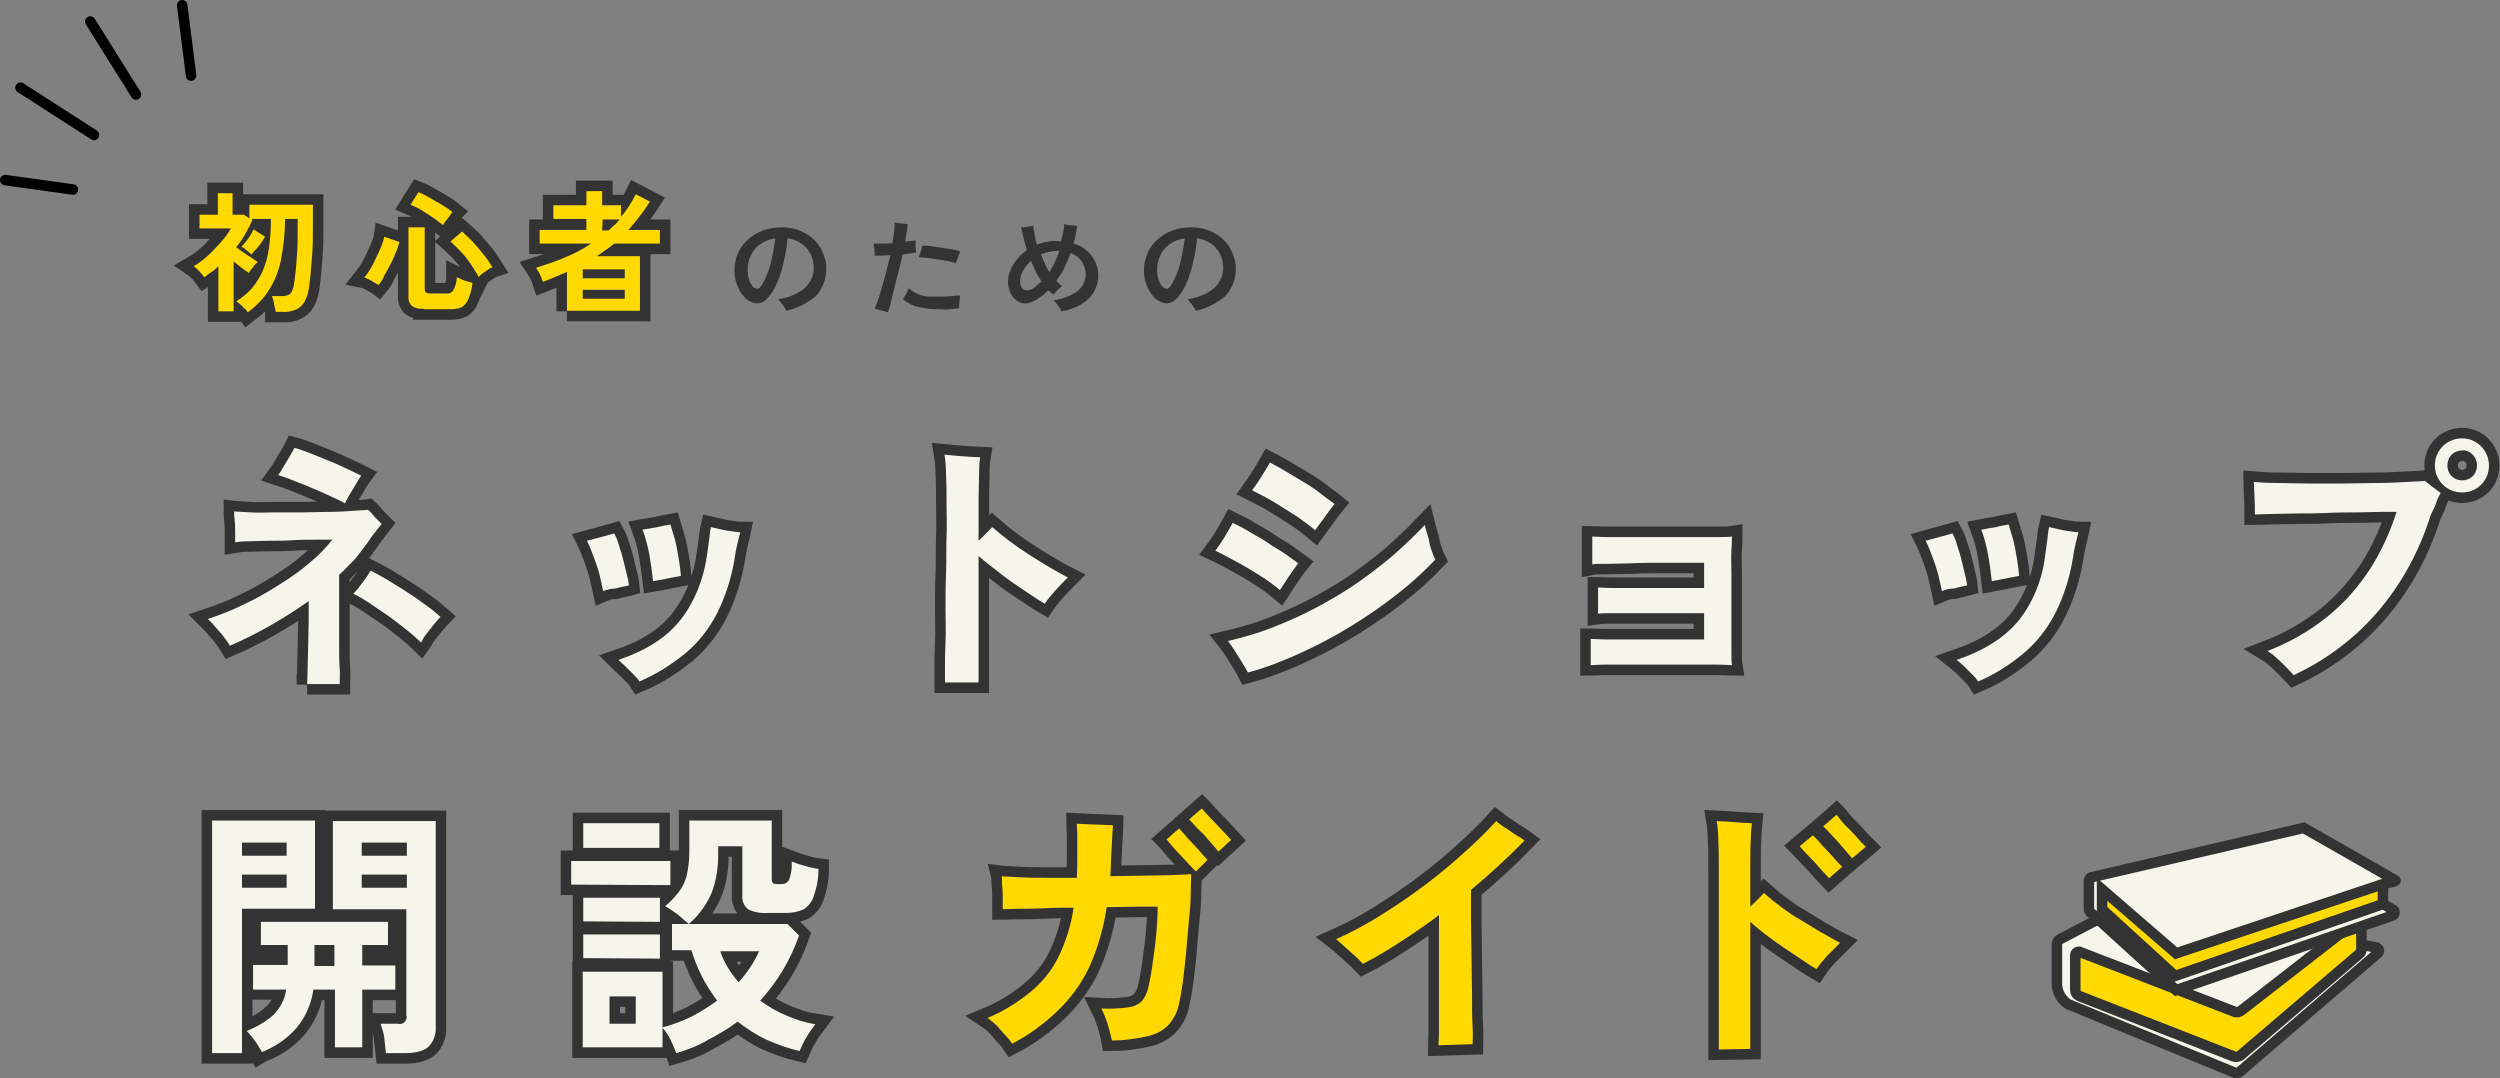 <?xml version="1.0" encoding="utf-8"?>
<!-- Generator: Adobe Illustrator 26.0.1, SVG Export Plug-In . SVG Version: 6.00 Build 0)  -->
<svg version="1.1" id="レイヤー_1" xmlns="http://www.w3.org/2000/svg" xmlns:xlink="http://www.w3.org/1999/xlink" x="0px"
	 y="0px" viewBox="0 0 476.2 205.4" style="enable-background:new 0 0 476.2 205.4;" xml:space="preserve">
<rect x="0" y="0" width="476.2" height="205.4" fill="#808080" stroke="none"/>
<style type="text/css">
	.st0{fill:#F6F5EB;stroke:#333333;stroke-width:2;stroke-miterlimit:10;}
	.st1{fill:#FFD900;stroke:#333333;stroke-width:2;stroke-miterlimit:10;}
	.st2{fill:none;stroke:#333333;stroke-width:4;stroke-miterlimit:10;}
	.st3{fill:#FFD900;}
	.st4{fill:#F6F5EB;stroke:#333333;stroke-miterlimit:10;}
	.st5{fill:#F6F5EB;}
	.st6{display:none;fill:#F6F5EB;stroke:#333333;stroke-miterlimit:10;}
	.st7{fill:#333333;}
	.st8{fill:none;stroke:#000000;stroke-width:2;stroke-linecap:round;stroke-linejoin:round;}
</style>
<g id="レイヤー_2_00000148626892285497732900000002404126322765025178_">
	<g id="レイヤー_1-2">
		<path class="st0" d="M449,175.4l4-3.5c0.3-0.2,0.3-0.7,0.1-1c-0.1-0.1-0.2-0.2-0.4-0.2l-30.2-7.1c-0.4-0.1-0.8,0-1.1,0.1l-29,15.2
			c-0.4,0.2-0.6,0.6-0.6,1v7.7c0.1,1.5,0.9,2.9,2.2,3.7l31.6,13c0.4,0.2,0.8,0.1,1.1-0.2l26.3-22.6c0.2-0.2,0.2-0.6,0-0.8
			c-0.1-0.1-0.2-0.1-0.3-0.2l-3.1-0.6"/>
		<path class="st1" d="M449.8,175.8v5.1c0,0.3-0.1,0.6-0.4,0.8L426.8,201c-0.4,0.3-0.9,0.4-1.4,0.2L396,189.7
			c-0.4-0.2-0.7-0.6-0.7-1.1v-6.7c0-0.3,0.3-0.6,0.6-0.6c0.1,0,0.1,0,0.2,0l29.5,11.4c0.4,0.2,0.9,0.1,1.3-0.2l22-17.1
			c0.2-0.2,0.5-0.2,0.6,0C449.7,175.5,449.8,175.6,449.8,175.8z"/>
		<path class="st0" d="M453.9,168.4c0,0,2.7-0.5,2.4-0.7s-17.5-10-17.5-10l-40.4,9.4c-0.3,0.1-0.5,0.3-0.5,0.7v5.4
			c0,0.2,0.1,0.4,0.2,0.5l16.4,14.9l41.2-14.2c0.3-0.1,0.5-0.4,0.4-0.8c0-0.1-0.1-0.3-0.3-0.3l-1.8-1.1"/>
		<polygon class="st1" points="414.5,181.6 400.4,169.4 400.4,173.2 414.3,185.9 453.9,172.2 453.9,168.4 		"/>
		<path class="st2" d="M47.2,59.5c-0.2-0.3-0.3-0.5-0.6-0.7c-0.3-0.3-0.5-0.5-0.8-0.8c-0.2-0.2-0.5-0.4-0.8-0.6
			c1.1-0.7,2.1-1.5,3-2.5c0.8-1,1.5-2.1,2-3.2c0.6-1.4,1-2.8,1.2-4.3c0.3-1.9,0.4-3.8,0.4-5.7h-3.7l0.2,0.2
			c-0.4,0.9-0.9,1.8-1.4,2.7c-0.5,0.9-1.1,1.7-1.7,2.5c0.4,0.3,0.9,0.7,1.4,1s1,0.7,1.5,1l1.2,0.8c-0.3,0.3-0.7,0.6-0.9,1
			c-0.3,0.3-0.6,0.7-0.8,1.1L46,51c-0.5-0.4-1-0.8-1.5-1.2v9.5h-2.9v-8.6c-0.4,0.4-0.8,0.8-1.3,1.1s-0.9,0.7-1.4,1
			c-0.3-0.4-0.6-0.8-0.9-1.1c-0.4-0.4-0.8-0.8-1.1-1c0.7-0.4,1.4-0.9,2-1.4c0.7-0.6,1.4-1.2,2-1.9c0.6-0.6,1.2-1.3,1.8-2
			c0.5-0.6,0.9-1.3,1.3-1.9h-6v-2.6h3.5v-4.1h2.8v4.1h2.2l1,0.7v-2.6h12.1v4.4c0,1.6,0,3.1-0.1,4.6s-0.2,2.7-0.3,3.8s-0.2,2-0.3,2.7
			c-0.1,1-0.4,2.1-0.9,3c-0.4,0.7-1,1.2-1.7,1.5c-0.8,0.3-1.7,0.5-2.5,0.4h-1.3c0-0.3-0.1-0.6-0.2-1s-0.1-0.8-0.2-1.1
			c-0.1-0.3-0.2-0.6-0.3-0.9h2c0.4,0,0.7-0.1,1.1-0.2c0.3-0.1,0.6-0.4,0.7-0.7c0.2-0.5,0.4-1,0.4-1.5c0.1-0.5,0.2-1.2,0.3-2.2
			s0.2-2.2,0.3-3.7s0.1-3,0.1-4.7v-1.7h-2.4c0,2.6-0.3,5.3-0.8,7.9c-0.4,2-1.2,4-2.3,5.7C50.2,56.9,48.8,58.3,47.2,59.5z M47.9,48.5
			c-0.3-0.3-0.6-0.6-0.9-0.8c-0.3-0.3-0.6-0.5-1-0.7c0.5-0.5,0.9-1,1.3-1.6c0.4-0.5,0.7-1.1,1-1.7l2.2,1.4c-0.2,0.4-0.5,0.7-0.7,1.1
			c-0.3,0.4-0.6,0.8-1,1.3C48.4,47.8,48.1,48.2,47.9,48.5L47.9,48.5z"/>
		<path class="st2" d="M72.1,54.3c-0.4-0.3-0.9-0.5-1.3-0.8c-0.4-0.2-0.9-0.5-1.4-0.6c0.4-0.5,0.8-1.1,1.1-1.6
			c0.4-0.7,0.8-1.4,1.1-2.1c0.4-0.8,0.7-1.5,1-2.2c0.2-0.6,0.5-1.2,0.6-1.9l2.9,1c-0.2,0.7-0.4,1.3-0.7,2c-0.3,0.7-0.6,1.5-1,2.2
			s-0.8,1.5-1.2,2.2C73,53.1,72.6,53.7,72.1,54.3z M80.7,58.8c-0.8,0.1-1.6-0.1-2.2-0.5c-0.5-0.4-0.7-1-0.7-1.6V43.3h3.1v11.8
			c0,0.2,0.1,0.4,0.2,0.6c0.2,0.1,0.5,0.2,0.8,0.2H85c0.6,0.1,1.1-0.2,1.4-0.7c0.4-0.8,0.6-1.6,0.6-2.4c0.2,0.1,0.5,0.2,0.9,0.4
			s0.7,0.3,1.1,0.4s0.7,0.2,1,0.3c-0.1,1.1-0.4,2.1-0.8,3.1c-0.2,0.6-0.7,1.1-1.2,1.5c-0.7,0.3-1.4,0.4-2.1,0.4H80.7z M84.4,42.9
			c-0.6-0.5-1.3-1-2-1.5c-0.7-0.5-1.5-1-2.2-1.4c-0.6-0.4-1.3-0.7-2-1l1.5-2.4c0.8,0.3,1.5,0.7,2.2,1.1c0.8,0.5,1.6,0.9,2.4,1.4
			c0.7,0.4,1.3,0.8,1.9,1.3c-0.2,0.2-0.4,0.5-0.6,0.8s-0.5,0.6-0.7,0.9C84.7,42.4,84.5,42.6,84.4,42.9z M91.2,52.8
			c-0.7-1.3-1.5-2.5-2.4-3.7c-0.9-1.1-1.9-2.1-3-3.1l2.2-1.9c0.7,0.6,1.4,1.3,2.1,2c0.7,0.8,1.4,1.6,2.1,2.5
			c0.6,0.7,1.1,1.5,1.6,2.3c-0.3,0.1-0.6,0.3-0.9,0.5c-0.3,0.2-0.7,0.5-1,0.7S91.3,52.6,91.2,52.8z"/>
		<path class="st2" d="M108,59.3v-7.5c-1.4,0.6-3,1.3-4.6,1.9c-0.1-0.3-0.2-0.6-0.3-0.9c-0.2-0.3-0.3-0.7-0.5-1
			c-0.2-0.3-0.3-0.5-0.5-0.8c1.9-0.6,3.8-1.2,5.6-2c1.7-0.7,3.4-1.6,4.9-2.6h-9.8v-2.6h8.9v-2.1h-6.3v-2.6h6.3v-2.7h3v2.7h3.6v2.2
			c1.1-1.3,2-2.7,2.8-4.3l2.7,1.4c-1.2,1.9-2.6,3.7-4.1,5.4h6v2.6h-8.7c-0.5,0.4-1,0.8-1.6,1.2s-1.1,0.8-1.7,1.2h8.2v10.4H108z
			 M111,53h8v-1.7h-8V53z M111,56.9h8v-1.7h-8V56.9z M114.7,43.9h1.2c0.4-0.3,0.7-0.7,1.1-1s0.7-0.7,1-1.1h-3.2L114.7,43.9z"/>
		<path class="st3" d="M47.2,59.5c-0.2-0.3-0.3-0.5-0.6-0.7c-0.3-0.3-0.5-0.5-0.8-0.8c-0.2-0.2-0.5-0.4-0.8-0.6
			c1.1-0.7,2.1-1.5,3-2.5c0.8-1,1.5-2.1,2-3.2c0.6-1.4,1-2.8,1.2-4.3c0.3-1.9,0.4-3.8,0.4-5.7h-3.7l0.2,0.2
			c-0.4,0.9-0.9,1.8-1.4,2.7c-0.5,0.9-1.1,1.7-1.7,2.5c0.4,0.3,0.9,0.7,1.4,1s1,0.7,1.5,1l1.2,0.8c-0.3,0.3-0.7,0.6-0.9,1
			c-0.3,0.3-0.6,0.7-0.8,1.1L46,51c-0.5-0.4-1-0.8-1.5-1.2v9.5h-2.9v-8.6c-0.4,0.4-0.8,0.8-1.3,1.1s-0.9,0.7-1.4,1
			c-0.3-0.4-0.6-0.8-0.9-1.1c-0.4-0.4-0.8-0.8-1.1-1c0.7-0.4,1.4-0.9,2-1.4c0.7-0.6,1.4-1.2,2-1.9c0.6-0.6,1.2-1.3,1.8-2
			c0.5-0.6,0.9-1.3,1.3-1.9h-6v-2.6h3.5v-4.1h2.8v4.1h2.2l1,0.7v-2.6h12.1v4.4c0,1.6,0,3.1-0.1,4.6s-0.2,2.7-0.3,3.8s-0.2,2-0.3,2.7
			c-0.1,1-0.4,2.1-0.9,3c-0.4,0.7-1,1.2-1.7,1.5c-0.8,0.3-1.7,0.5-2.5,0.4h-1.3c0-0.3-0.1-0.6-0.2-1s-0.1-0.8-0.2-1.1
			c-0.1-0.3-0.2-0.6-0.3-0.9h2c0.4,0,0.7-0.1,1.1-0.2c0.3-0.1,0.6-0.4,0.7-0.7c0.2-0.5,0.4-1,0.4-1.5c0.1-0.5,0.2-1.2,0.3-2.2
			s0.2-2.2,0.3-3.7s0.1-3,0.1-4.7v-1.7h-2.4c0,2.6-0.3,5.3-0.8,7.9c-0.4,2-1.2,4-2.3,5.7C50.2,56.9,48.8,58.3,47.2,59.5z M47.9,48.5
			c-0.3-0.3-0.6-0.6-0.9-0.8c-0.3-0.3-0.6-0.5-1-0.7c0.5-0.5,0.9-1,1.3-1.6c0.4-0.5,0.7-1.1,1-1.7l2.2,1.4c-0.2,0.4-0.5,0.7-0.7,1.1
			c-0.3,0.4-0.6,0.8-1,1.3C48.4,47.8,48.1,48.2,47.9,48.5L47.9,48.5z"/>
		<path class="st3" d="M72.1,54.3c-0.4-0.3-0.9-0.5-1.3-0.8c-0.4-0.2-0.9-0.5-1.4-0.6c0.4-0.5,0.8-1.1,1.1-1.6
			c0.4-0.7,0.8-1.4,1.1-2.1c0.4-0.8,0.7-1.5,1-2.2c0.2-0.6,0.5-1.2,0.6-1.9l2.9,1c-0.2,0.7-0.4,1.3-0.7,2c-0.3,0.7-0.6,1.5-1,2.2
			s-0.8,1.5-1.2,2.2C73,53.1,72.6,53.7,72.1,54.3z M80.7,58.8c-0.8,0.1-1.6-0.1-2.2-0.5c-0.5-0.4-0.7-1-0.7-1.6V43.3h3.1v11.8
			c0,0.2,0.1,0.4,0.2,0.6c0.2,0.1,0.5,0.2,0.8,0.2H85c0.6,0.1,1.1-0.2,1.4-0.7c0.4-0.8,0.6-1.6,0.6-2.4c0.2,0.1,0.5,0.2,0.9,0.4
			s0.7,0.3,1.1,0.4s0.7,0.2,1,0.3c-0.1,1.1-0.4,2.1-0.8,3.1c-0.2,0.6-0.7,1.1-1.2,1.5c-0.7,0.3-1.4,0.4-2.1,0.4H80.7z M84.4,42.9
			c-0.6-0.5-1.3-1-2-1.5c-0.7-0.5-1.5-1-2.2-1.4c-0.6-0.4-1.3-0.7-2-1l1.5-2.4c0.8,0.3,1.5,0.7,2.2,1.1c0.8,0.5,1.6,0.9,2.4,1.4
			c0.7,0.4,1.3,0.8,1.9,1.3c-0.2,0.2-0.4,0.5-0.6,0.8s-0.5,0.6-0.7,0.9C84.7,42.4,84.5,42.6,84.4,42.9z M91.2,52.8
			c-0.7-1.3-1.5-2.5-2.4-3.7c-0.9-1.1-1.9-2.1-3-3.1l2.2-1.9c0.7,0.6,1.4,1.3,2.1,2c0.7,0.8,1.4,1.6,2.1,2.5
			c0.6,0.7,1.1,1.5,1.6,2.3c-0.3,0.1-0.6,0.3-0.9,0.5c-0.3,0.2-0.7,0.5-1,0.7S91.3,52.6,91.2,52.8z"/>
		<path class="st3" d="M108,59.3v-7.5c-1.4,0.6-3,1.3-4.6,1.9c-0.1-0.3-0.2-0.6-0.3-0.9c-0.2-0.3-0.3-0.7-0.5-1
			c-0.2-0.3-0.3-0.5-0.5-0.8c1.9-0.6,3.8-1.2,5.6-2c1.7-0.7,3.4-1.6,4.9-2.6h-9.8v-2.6h8.9v-2.1h-6.3v-2.6h6.3v-2.7h3v2.7h3.6v2.2
			c1.1-1.3,2-2.7,2.8-4.3l2.7,1.4c-1.2,1.9-2.6,3.7-4.1,5.4h6v2.6h-8.7c-0.5,0.4-1,0.8-1.6,1.2s-1.1,0.8-1.7,1.2h8.2v10.4H108z
			 M111,53h8v-1.7h-8V53z M111,56.9h8v-1.7h-8V56.9z M114.7,43.9h1.2c0.4-0.3,0.7-0.7,1.1-1s0.7-0.7,1-1.1h-3.2L114.7,43.9z"/>
		<path class="st4" d="M58.5,130.4c0-0.7,0.1-1.8,0.1-3.1s0.1-2.8,0.1-4.4s0.1-3.1,0.1-4.6s0-2.8,0-3.8c-4.7,3.3-9.7,6.2-15,8.5
			c-0.3-0.5-0.7-1.1-1.1-1.6c-0.5-0.7-1.1-1.3-1.7-2c-0.4-0.5-0.9-1-1.4-1.5c2.4-0.8,4.7-1.7,6.9-2.8c2.4-1.1,4.6-2.4,6.8-3.8
			c2.1-1.3,4.1-2.7,5.9-4.3c1.5-1.2,2.9-2.7,4.1-4.2h-3.3c-1.3,0-2.7,0-4.2,0.1s-3,0.1-4.5,0.1l-3.9,0.1c-1.2,0-2,0.1-2.6,0.2
			c0-0.6,0-1.1,0-1.7c0-0.8,0-1.6-0.1-2.4s-0.1-1.4-0.1-1.8c0.8,0.1,1.8,0.1,3.2,0.2s2.9,0,4.6,0h5.2l5.2-0.1c1.7,0,3.2-0.1,4.4-0.2
			s2.3-0.1,2.9-0.2c0.3,0.3,0.6,0.5,0.8,0.8c0.3,0.4,0.7,0.8,1,1.1s0.6,0.6,0.8,0.8c-0.3,0.4-0.7,0.9-1.2,1.5s-0.9,1.2-1.3,1.8
			c-0.8,1.1-1.6,2.2-2.5,3.3c-1,1-2,2.1-3.1,3.1c0,1.1,0,2.3,0,3.8s0,3,0,4.7s0,3.3,0,4.9s0,3,0.1,4.3s0,2.3,0,3.1H58.5z M65.7,95.9
			c-0.8-0.5-1.7-0.9-2.6-1.3c-1.1-0.5-2.3-1.1-3.6-1.6c-1.3-0.6-2.5-1-3.7-1.5c-0.9-0.4-1.9-0.7-2.8-1c0.3-0.4,0.6-0.9,1-1.6l1.2-2
			c0.4-0.7,0.7-1.2,0.9-1.6c0.8,0.2,1.8,0.6,2.9,1s2.4,1,3.7,1.5s2.5,1.1,3.6,1.6s1.9,0.9,2.5,1.2c-0.3,0.4-0.6,0.9-1,1.6
			s-0.8,1.3-1.2,2S65.9,95.4,65.7,95.9z M80.2,122.4c-0.8-0.8-1.7-1.6-2.6-2.3c-1.1-0.9-2.3-1.8-3.5-2.7c-1.3-0.9-2.5-1.7-3.7-2.5
			s-2.2-1.4-3.1-1.8c0.7-0.7,1.3-1.5,1.8-2.2c0.7-0.9,1.2-1.7,1.5-2.2c1,0.5,2.1,1.1,3.3,1.8c1.2,0.8,2.5,1.5,3.8,2.4
			c1.3,0.8,2.5,1.7,3.6,2.5c0.9,0.6,1.8,1.4,2.6,2.1c-0.4,0.4-0.8,0.9-1.3,1.5c-0.5,0.6-1,1.3-1.5,1.9S80.5,122,80.2,122.4z"/>
		<path class="st4" d="M114.9,112.6c-0.2-0.9-0.4-1.9-0.7-3.1s-0.7-2.3-1.1-3.4c-0.4-1.1-0.8-2.1-1.3-3.1c0.7-0.2,1.6-0.4,2.7-0.7
			l2.5-0.7c0.5,0.9,0.8,1.9,1.1,2.9c0.4,1.2,0.7,2.4,1,3.7s0.6,2.3,0.7,3.3c-0.7,0.2-1.6,0.3-2.6,0.6
			C116.4,112.1,115.6,112.3,114.9,112.6z M121.8,129.8c-0.3-0.5-0.7-0.9-1.1-1.3c-0.5-0.5-1-1-1.6-1.6c-0.4-0.4-0.9-0.8-1.3-1.2
			c5.3-1.8,9.2-4.3,11.8-7.6c2.8-3.6,4.5-8,5.1-12.6c0.1-0.9,0.3-1.9,0.4-2.9s0.2-1.8,0.3-2.2l1.8,0.4c0.7,0.2,1.5,0.3,2.2,0.4
			s1.3,0.2,1.6,0.2c-0.1,0.5-0.3,1.1-0.5,2s-0.4,1.7-0.5,2.6c-0.6,3.8-1.7,7.4-3.4,10.8c-1.5,2.9-3.5,5.5-6,7.6
			C127.9,126.6,124.9,128.5,121.8,129.8z M124.4,110.7c-0.2-1.7-0.4-3.3-0.7-5c-0.3-1.6-0.7-3.2-1.3-4.8l1.7-0.3
			c0.7-0.1,1.3-0.2,2-0.4l1.6-0.3c0.3,1,0.6,2,0.9,3c0.3,1.2,0.5,2.4,0.7,3.6c0.2,1.1,0.3,2.1,0.4,3.2c-0.5,0.1-1.1,0.2-1.6,0.3
			l-2,0.4L124.4,110.7z"/>
		<path class="st4" d="M180,130c0-0.5,0-1.5,0-2.8c0-1.4,0-3,0.1-4.9s0-4,0-6.2s0-4.6,0.1-6.9s0-4.7,0.1-6.9s0-4.2,0-6
			c0-2.3,0-4.3-0.1-6c0-1.2-0.1-2.5-0.3-3.7l2.1,0.2c0.8,0.1,1.7,0.1,2.6,0.2l2.1,0.1c-0.1,0.6-0.2,1.6-0.2,3s-0.1,3-0.1,5.1v7.8
			c1.1-1,1.9-1.9,2.6-2.6c0.9,0.8,2,1.7,3.2,2.6s2.5,1.8,3.9,2.7s2.7,1.7,3.9,2.4s2.4,1.4,3.4,1.9c-0.8,0.8-1.6,1.6-2.4,2.5
			c-0.7,0.8-1.4,1.6-2,2.5c-1.2-0.7-2.5-1.6-4-2.6s-3-2-4.5-3.2s-2.9-2.2-4.1-3.3c0,2.4,0,4.9,0,7.4c0,2.6,0,5,0,7.3s0,4.3,0,6v3.4
			H180z"/>
		<path class="st4" d="M243.8,112.4c-1.2-1-2.4-1.9-3.7-2.7c-1.4-0.9-2.9-1.8-4.4-2.6c-1.5-0.8-2.9-1.6-4.2-2.2
			c0.6-0.8,1.2-1.7,1.7-2.5c0.6-1,1.1-1.9,1.6-2.8c1,0.5,2.1,1,3.2,1.7s2.4,1.3,3.5,2.1s2.3,1.4,3.3,2.1s1.8,1.3,2.5,1.8
			c-0.5,0.6-1.1,1.5-1.8,2.5L243.8,112.4z M237.7,128.1c-0.2-0.4-0.6-1.1-1.1-1.9s-1-1.6-1.5-2.4c-0.4-0.6-0.8-1.2-1.2-1.7
			c3.4-0.8,6.8-1.8,10-3.2c3.5-1.4,6.9-3.1,10.1-5c3.3-1.9,6.4-4.1,9.4-6.5c2.9-2.3,5.5-4.8,8-7.4c0.1,0.4,0.2,0.9,0.4,1.5
			s0.4,1.3,0.5,2s0.4,1.3,0.6,1.9c0.1,0.4,0.3,0.8,0.5,1.2c-2.3,2.4-4.7,4.6-7.3,6.6c-2.8,2.2-5.7,4.2-8.8,6.1
			c-3.1,1.9-6.3,3.6-9.6,5.1C244.4,125.9,241.1,127.2,237.7,128.1L237.7,128.1z M250.5,101c-1.2-1-2.4-1.9-3.6-2.7
			c-1.4-0.9-2.8-1.8-4.3-2.7c-1.3-0.8-2.7-1.5-4.1-2.2c0.5-0.7,1.1-1.5,1.7-2.5s1.2-1.9,1.7-2.8c1,0.5,2,1.1,3.2,1.8
			s2.3,1.4,3.5,2.1s2.2,1.4,3.2,2.2s1.8,1.3,2.4,1.8c-0.5,0.6-1.1,1.4-1.8,2.4L250.5,101z"/>
		<path class="st4" d="M303,126.7c0-0.5,0-1,0-1.5c0-0.7,0-1.4,0-2.1c0-0.5,0-1,0-1.4c0.6,0,1.5,0.1,2.9,0.1h4.7h5.4h5h3.6v-5H321
			h-4.5h-4.8h-4.3c-1.3,0-2.3,0-3,0.1v-3.5c0-0.5,0-1,0-1.5c0.6,0,1.5,0.1,2.7,0.1h4h4.5h4.4h4.6v-4.8h-3.4h-5c-1.8,0-3.6,0-5.4,0.1
			l-4.7,0.1c-1.4,0-2.3,0-2.8,0.1c0-0.5,0-1,0-1.5c0-0.7,0-1.4,0-2.2c0-0.5,0-1,0-1.6c0.5,0,1.4,0.1,2.7,0.1h4.7h11.5h4.8
			c1.4,0,2.3,0,2.9-0.1c0,0.5,0,1.4-0.1,2.6s0,2.7,0,4.3v10.4c0,1.7,0,3.2,0,4.4s0,2.2,0.1,2.8c-0.5,0-1.5-0.1-2.9-0.1s-3,0-4.9,0
			h-5.8c-2,0-3.9,0-5.8,0h-4.8C304.4,126.6,303.5,126.7,303,126.7z"/>
		<path class="st4" d="M369.9,112.6c-0.2-0.9-0.4-1.9-0.7-3.1s-0.7-2.3-1.1-3.4c-0.4-1.1-0.8-2.1-1.3-3.1c0.7-0.2,1.6-0.4,2.6-0.7
			l2.5-0.7c0.5,0.9,0.8,1.9,1.1,2.9c0.4,1.2,0.7,2.4,1,3.7s0.6,2.3,0.7,3.3c-0.7,0.2-1.5,0.3-2.5,0.6
			C371.4,112.1,370.6,112.3,369.9,112.6z M376.8,129.8c-0.3-0.5-0.7-0.9-1.1-1.3c-0.5-0.5-1-1-1.6-1.6c-0.4-0.4-0.9-0.8-1.4-1.2
			c5.3-1.8,9.2-4.3,11.9-7.6c2.8-3.6,4.5-8,5-12.6c0.1-0.9,0.3-1.9,0.4-2.9s0.2-1.8,0.3-2.2l1.8,0.4c0.7,0.2,1.5,0.3,2.2,0.4
			s1.3,0.2,1.6,0.2c-0.1,0.5-0.3,1.1-0.5,2s-0.4,1.7-0.5,2.6c-0.6,3.8-1.7,7.4-3.4,10.8c-1.5,2.9-3.5,5.5-6,7.6
			C382.9,126.6,379.9,128.5,376.8,129.8L376.8,129.8z M379.4,110.7c-0.2-1.7-0.4-3.3-0.7-5c-0.3-1.6-0.7-3.2-1.3-4.8l1.6-0.3
			c0.7-0.1,1.4-0.2,2-0.4l1.6-0.3c0.3,1,0.6,2,0.9,3c0.3,1.2,0.5,2.4,0.7,3.6c0.2,1.1,0.3,2.1,0.4,3.2c-0.5,0.1-1.1,0.2-1.6,0.3
			l-2,0.4L379.4,110.7z"/>
		<path class="st4" d="M436.9,128.6c-0.4-0.4-0.9-1-1.5-1.6s-1.2-1.2-1.9-1.8c-0.5-0.5-1.1-0.9-1.6-1.2c4.2-1.6,8-3.8,11.5-6.6
			c3.2-2.6,5.9-5.7,8.1-9.1c2.1-3.3,3.8-7,5-10.8c-0.6,0-1.6,0-2.9,0s-2.9,0.1-4.7,0.1s-3.6,0-5.6,0.1s-3.8,0.1-5.6,0.1l-4.9,0.1
			c-1.4,0-2.5,0.1-3.3,0.1c0-0.6,0-1.3,0-1.9c0-0.8-0.1-1.6-0.1-2.4s-0.1-1.4-0.1-1.9c1.1,0.1,2.6,0.2,4.4,0.2s3.8,0.1,6,0.1
			s4.5,0,6.7,0s4.5-0.1,6.5-0.1s3.9-0.1,5.5-0.2s2.8-0.1,3.5-0.2c0.4,0.3,0.9,0.7,1.5,1.2l1.5,1.1c-0.3,0.5-0.6,1.1-0.8,1.7
			c-0.2,0.7-0.6,1.5-1.1,2.5c-2.1,6.7-5.4,12.9-9.9,18.2C448.6,121.6,443.1,125.7,436.9,128.6z M469,93.8c-1.4,0-2.7-0.5-3.7-1.5
			c-2-2-2-5.2-0.1-7.2c0,0,0,0,0.1-0.1c1-1,2.3-1.5,3.7-1.5c2.8,0,5.1,2.3,5.1,5.2S471.8,93.8,469,93.8z M469,91.5
			c0.8,0,1.5-0.3,2-0.8c1.1-1.1,1.1-3,0-4.1c-0.5-0.5-1.2-0.9-2-0.8c-0.8,0-1.5,0.3-2,0.8c-1.1,1.1-1.1,3,0,4.1
			C467.5,91.2,468.2,91.5,469,91.5z"/>
		<path class="st2" d="M58.5,130.4c0-0.7,0.1-1.8,0.1-3.1s0.1-2.8,0.1-4.4s0.1-3.1,0.1-4.6s0-2.8,0-3.8c-4.7,3.3-9.7,6.2-15,8.5
			c-0.3-0.5-0.7-1.1-1.1-1.6c-0.5-0.7-1.1-1.3-1.7-2c-0.4-0.5-0.9-1-1.4-1.5c2.4-0.8,4.7-1.7,6.9-2.8c2.4-1.1,4.6-2.4,6.8-3.8
			c2.1-1.3,4.1-2.7,5.9-4.3c1.5-1.2,2.9-2.7,4.1-4.2h-3.3c-1.3,0-2.7,0-4.2,0.1s-3,0.1-4.5,0.1l-3.9,0.1c-1.2,0-2,0.1-2.6,0.2
			c0-0.6,0-1.1,0-1.7c0-0.8,0-1.6-0.1-2.4s-0.1-1.4-0.1-1.8c0.8,0.1,1.8,0.1,3.2,0.2s2.9,0,4.6,0h5.2l5.2-0.1c1.7,0,3.2-0.1,4.4-0.2
			s2.3-0.1,2.9-0.2c0.3,0.3,0.6,0.5,0.8,0.8c0.3,0.4,0.7,0.8,1,1.1s0.6,0.6,0.8,0.8c-0.3,0.4-0.7,0.9-1.2,1.5s-0.9,1.2-1.3,1.8
			c-0.8,1.1-1.6,2.2-2.5,3.3c-1,1-2,2.1-3.1,3.1c0,1.1,0,2.3,0,3.8s0,3,0,4.7s0,3.3,0,4.9s0,3,0.1,4.3s0,2.3,0,3.1H58.5z M65.7,95.9
			c-0.8-0.5-1.7-0.9-2.6-1.3c-1.1-0.5-2.3-1.1-3.6-1.6c-1.3-0.6-2.5-1-3.7-1.5c-0.9-0.4-1.9-0.7-2.8-1c0.3-0.4,0.6-0.9,1-1.6l1.2-2
			c0.4-0.7,0.7-1.2,0.9-1.6c0.8,0.2,1.8,0.6,2.9,1s2.4,1,3.7,1.5s2.5,1.1,3.6,1.6s1.9,0.9,2.5,1.2c-0.3,0.4-0.6,0.9-1,1.6
			s-0.8,1.3-1.2,2S65.9,95.4,65.7,95.9z M80.2,122.4c-0.8-0.8-1.7-1.6-2.6-2.3c-1.1-0.9-2.3-1.8-3.5-2.7c-1.3-0.9-2.5-1.7-3.7-2.5
			s-2.2-1.4-3.1-1.8c0.7-0.7,1.3-1.5,1.8-2.2c0.7-0.9,1.2-1.7,1.5-2.2c1,0.5,2.1,1.1,3.3,1.8c1.2,0.8,2.5,1.5,3.8,2.4
			c1.3,0.8,2.5,1.7,3.6,2.5c0.9,0.6,1.8,1.4,2.6,2.1c-0.4,0.4-0.8,0.9-1.3,1.5c-0.5,0.6-1,1.3-1.5,1.9S80.5,122,80.2,122.4z"/>
		<path class="st2" d="M114.9,112.6c-0.2-0.9-0.4-1.9-0.7-3.1s-0.7-2.3-1.1-3.4c-0.4-1.1-0.8-2.1-1.3-3.1c0.7-0.2,1.6-0.4,2.7-0.7
			l2.5-0.7c0.5,0.9,0.8,1.9,1.1,2.9c0.4,1.2,0.7,2.4,1,3.7s0.6,2.3,0.7,3.3c-0.7,0.2-1.6,0.3-2.6,0.6
			C116.4,112.1,115.6,112.3,114.9,112.6z M121.8,129.8c-0.3-0.5-0.7-0.9-1.1-1.3c-0.5-0.5-1-1-1.6-1.6c-0.4-0.4-0.9-0.8-1.3-1.2
			c5.3-1.8,9.2-4.3,11.8-7.6c2.8-3.6,4.5-8,5.1-12.6c0.1-0.9,0.3-1.9,0.4-2.9s0.2-1.8,0.3-2.2l1.8,0.4c0.7,0.2,1.5,0.3,2.2,0.4
			s1.3,0.2,1.6,0.2c-0.1,0.5-0.3,1.1-0.5,2s-0.4,1.7-0.5,2.6c-0.6,3.8-1.7,7.4-3.4,10.8c-1.5,2.9-3.5,5.5-6,7.6
			C127.9,126.6,124.9,128.5,121.8,129.8z M124.4,110.7c-0.2-1.7-0.4-3.3-0.7-5c-0.3-1.6-0.7-3.2-1.3-4.8l1.7-0.3
			c0.7-0.1,1.3-0.2,2-0.4l1.6-0.3c0.3,1,0.6,2,0.9,3c0.3,1.2,0.5,2.4,0.7,3.6c0.2,1.1,0.3,2.1,0.4,3.2c-0.5,0.1-1.1,0.2-1.6,0.3
			l-2,0.4L124.4,110.7z"/>
		<path class="st2" d="M180,130c0-0.5,0-1.5,0-2.8c0-1.4,0-3,0.1-4.9s0-4,0-6.2s0-4.6,0.1-6.9s0-4.7,0.1-6.9s0-4.2,0-6
			c0-2.3,0-4.3-0.1-6c0-1.2-0.1-2.5-0.3-3.7l2.1,0.2c0.8,0.1,1.7,0.1,2.6,0.2l2.1,0.1c-0.1,0.6-0.2,1.6-0.2,3s-0.1,3-0.1,5.1v7.8
			c1.1-1,1.9-1.9,2.6-2.6c0.9,0.8,2,1.7,3.2,2.6s2.5,1.8,3.9,2.7s2.7,1.7,3.9,2.4s2.4,1.4,3.4,1.9c-0.8,0.8-1.6,1.6-2.4,2.5
			c-0.7,0.8-1.4,1.6-2,2.5c-1.2-0.7-2.5-1.6-4-2.6s-3-2-4.5-3.2s-2.9-2.2-4.1-3.3c0,2.4,0,4.9,0,7.4c0,2.6,0,5,0,7.3s0,4.3,0,6v3.4
			H180z"/>
		<path class="st2" d="M243.8,112.4c-1.2-1-2.4-1.9-3.7-2.7c-1.4-0.9-2.9-1.8-4.4-2.6c-1.5-0.8-2.9-1.6-4.2-2.2
			c0.6-0.8,1.2-1.7,1.7-2.5c0.6-1,1.1-1.9,1.6-2.8c1,0.5,2.1,1,3.2,1.7s2.4,1.3,3.5,2.1s2.3,1.4,3.3,2.1s1.8,1.3,2.5,1.8
			c-0.5,0.6-1.1,1.5-1.8,2.5L243.8,112.4z M237.7,128.1c-0.2-0.4-0.6-1.1-1.1-1.9s-1-1.6-1.5-2.4c-0.4-0.6-0.8-1.2-1.2-1.7
			c3.4-0.8,6.8-1.8,10-3.2c3.5-1.4,6.9-3.1,10.1-5c3.3-1.9,6.4-4.1,9.4-6.5c2.9-2.3,5.5-4.8,8-7.4c0.1,0.4,0.2,0.9,0.4,1.5
			s0.4,1.3,0.5,2s0.4,1.3,0.6,1.9c0.1,0.4,0.3,0.8,0.5,1.2c-2.3,2.4-4.7,4.6-7.3,6.6c-2.8,2.2-5.7,4.2-8.8,6.1
			c-3.1,1.9-6.3,3.6-9.6,5.1C244.4,125.9,241.1,127.2,237.7,128.1L237.7,128.1z M250.5,101c-1.2-1-2.4-1.9-3.6-2.7
			c-1.4-0.9-2.8-1.8-4.3-2.7c-1.3-0.8-2.7-1.5-4.1-2.2c0.5-0.7,1.1-1.5,1.7-2.5s1.2-1.9,1.7-2.8c1,0.5,2,1.1,3.2,1.8
			s2.3,1.4,3.5,2.1s2.2,1.4,3.2,2.2s1.8,1.3,2.4,1.8c-0.5,0.6-1.1,1.4-1.8,2.4L250.5,101z"/>
		<path class="st2" d="M303,126.7c0-0.5,0-1,0-1.5c0-0.7,0-1.4,0-2.1c0-0.5,0-1,0-1.4c0.6,0,1.5,0.1,2.9,0.1h4.7h5.4h5h3.6v-5H321
			h-4.5h-4.8h-4.3c-1.3,0-2.3,0-3,0.1v-3.5c0-0.5,0-1,0-1.5c0.6,0,1.5,0.1,2.7,0.1h4h4.5h4.4h4.6v-4.8h-3.4h-5c-1.8,0-3.6,0-5.4,0.1
			l-4.7,0.1c-1.4,0-2.3,0-2.8,0.1c0-0.5,0-1,0-1.5c0-0.7,0-1.4,0-2.2c0-0.5,0-1,0-1.6c0.5,0,1.4,0.1,2.7,0.1h4.7h11.5h4.8
			c1.4,0,2.3,0,2.9-0.1c0,0.5,0,1.4-0.1,2.6s0,2.7,0,4.3v10.4c0,1.7,0,3.2,0,4.4s0,2.2,0.1,2.8c-0.5,0-1.5-0.1-2.9-0.1s-3,0-4.9,0
			h-5.8c-2,0-3.9,0-5.8,0h-4.8C304.4,126.6,303.5,126.7,303,126.7z"/>
		<path class="st2" d="M369.9,112.6c-0.2-0.9-0.4-1.9-0.7-3.1s-0.7-2.3-1.1-3.4c-0.4-1.1-0.8-2.1-1.3-3.1c0.7-0.2,1.6-0.4,2.6-0.7
			l2.5-0.7c0.5,0.9,0.8,1.9,1.1,2.9c0.4,1.2,0.7,2.4,1,3.7s0.6,2.3,0.7,3.3c-0.7,0.2-1.5,0.3-2.5,0.6
			C371.4,112.1,370.6,112.3,369.9,112.6z M376.8,129.8c-0.3-0.5-0.7-0.9-1.1-1.3c-0.5-0.5-1-1-1.6-1.6c-0.4-0.4-0.9-0.8-1.4-1.2
			c5.3-1.8,9.2-4.3,11.9-7.6c2.8-3.6,4.5-8,5-12.6c0.1-0.9,0.3-1.9,0.4-2.9s0.2-1.8,0.3-2.2l1.8,0.4c0.7,0.2,1.5,0.3,2.2,0.4
			s1.3,0.2,1.6,0.2c-0.1,0.5-0.3,1.1-0.5,2s-0.4,1.7-0.5,2.6c-0.6,3.8-1.7,7.4-3.4,10.8c-1.5,2.9-3.5,5.5-6,7.6
			C382.9,126.6,379.9,128.5,376.8,129.8L376.8,129.8z M379.4,110.7c-0.2-1.7-0.4-3.3-0.7-5c-0.3-1.6-0.7-3.2-1.3-4.8l1.6-0.3
			c0.7-0.1,1.4-0.2,2-0.4l1.6-0.3c0.3,1,0.6,2,0.9,3c0.3,1.2,0.5,2.4,0.7,3.6c0.2,1.1,0.3,2.1,0.4,3.2c-0.5,0.1-1.1,0.2-1.6,0.3
			l-2,0.4L379.4,110.7z"/>
		<path class="st2" d="M436.9,128.6c-0.4-0.4-0.9-1-1.5-1.6s-1.2-1.2-1.9-1.8c-0.5-0.5-1.1-0.9-1.6-1.2c4.2-1.6,8-3.8,11.5-6.6
			c3.2-2.6,5.9-5.7,8.1-9.1c2.1-3.3,3.8-7,5-10.8c-0.6,0-1.6,0-2.9,0s-2.9,0.1-4.7,0.1s-3.6,0-5.6,0.1s-3.8,0.1-5.6,0.1l-4.9,0.1
			c-1.4,0-2.5,0.1-3.3,0.1c0-0.6,0-1.3,0-1.9c0-0.8-0.1-1.6-0.1-2.4s-0.1-1.4-0.1-1.9c1.1,0.1,2.6,0.2,4.4,0.2s3.8,0.1,6,0.1
			s4.5,0,6.7,0s4.5-0.1,6.5-0.1s3.9-0.1,5.5-0.2s2.8-0.1,3.5-0.2c0.4,0.3,0.9,0.7,1.5,1.2l1.5,1.1c-0.3,0.5-0.6,1.1-0.8,1.7
			c-0.2,0.7-0.6,1.5-1.1,2.5c-2.1,6.7-5.4,12.9-9.9,18.2C448.6,121.6,443.1,125.7,436.9,128.6z M469,93.8c-1.4,0-2.7-0.5-3.7-1.5
			c-2-2-2-5.2-0.1-7.2c0,0,0,0,0.1-0.1c1-1,2.3-1.5,3.7-1.5c2.8,0,5.1,2.3,5.1,5.2S471.8,93.8,469,93.8z M469,91.5
			c0.8,0,1.5-0.3,2-0.8c1.1-1.1,1.1-3,0-4.1c-0.5-0.5-1.2-0.9-2-0.8c-0.8,0-1.5,0.3-2,0.8c-1.1,1.1-1.1,3,0,4.1
			C467.5,91.2,468.2,91.5,469,91.5z"/>
		<path class="st5" d="M58.5,130.4c0-0.7,0.1-1.8,0.1-3.1s0.1-2.8,0.1-4.4s0.1-3.1,0.1-4.6s0-2.8,0-3.8c-4.7,3.3-9.7,6.2-15,8.5
			c-0.3-0.5-0.7-1.1-1.1-1.6c-0.5-0.7-1.1-1.3-1.7-2c-0.4-0.5-0.9-1-1.4-1.5c2.4-0.8,4.7-1.7,6.9-2.8c2.4-1.1,4.6-2.4,6.8-3.8
			c2.1-1.3,4.1-2.7,5.9-4.3c1.5-1.2,2.9-2.7,4.1-4.2h-3.3c-1.3,0-2.7,0-4.2,0.1s-3,0.1-4.5,0.1l-3.9,0.1c-1.2,0-2,0.1-2.6,0.2
			c0-0.6,0-1.1,0-1.7c0-0.8,0-1.6-0.1-2.4s-0.1-1.4-0.1-1.8c0.8,0.1,1.8,0.1,3.2,0.2s2.9,0,4.6,0h5.2l5.2-0.1c1.7,0,3.2-0.1,4.4-0.2
			s2.3-0.1,2.9-0.2c0.3,0.3,0.6,0.5,0.8,0.8c0.3,0.4,0.7,0.8,1,1.1s0.6,0.6,0.8,0.8c-0.3,0.4-0.7,0.9-1.2,1.5s-0.9,1.2-1.3,1.8
			c-0.8,1.1-1.6,2.2-2.5,3.3c-1,1-2,2.1-3.1,3.1c0,1.1,0,2.3,0,3.8s0,3,0,4.7s0,3.3,0,4.9s0,3,0.1,4.3s0,2.3,0,3.1H58.5z M65.7,95.9
			c-0.8-0.5-1.7-0.9-2.6-1.3c-1.1-0.5-2.3-1.1-3.6-1.6c-1.3-0.6-2.5-1-3.7-1.5c-0.9-0.4-1.9-0.7-2.8-1c0.3-0.4,0.6-0.9,1-1.6l1.2-2
			c0.4-0.7,0.7-1.2,0.9-1.6c0.8,0.2,1.8,0.6,2.9,1s2.4,1,3.7,1.5s2.5,1.1,3.6,1.6s1.9,0.9,2.5,1.2c-0.3,0.4-0.6,0.9-1,1.6
			s-0.8,1.3-1.2,2S65.9,95.4,65.7,95.9z M80.2,122.4c-0.8-0.8-1.7-1.6-2.6-2.3c-1.1-0.9-2.3-1.8-3.5-2.7c-1.3-0.9-2.5-1.7-3.7-2.5
			s-2.2-1.4-3.1-1.8c0.7-0.7,1.3-1.5,1.8-2.2c0.7-0.9,1.2-1.7,1.5-2.2c1,0.5,2.1,1.1,3.3,1.8c1.2,0.8,2.5,1.5,3.8,2.4
			c1.3,0.8,2.5,1.7,3.6,2.5c0.9,0.6,1.8,1.4,2.6,2.1c-0.4,0.4-0.8,0.9-1.3,1.5c-0.5,0.6-1,1.3-1.5,1.9S80.5,122,80.2,122.4z"/>
		<path class="st5" d="M114.9,112.6c-0.2-0.9-0.4-1.9-0.7-3.1s-0.7-2.3-1.1-3.4c-0.4-1.1-0.8-2.1-1.3-3.1c0.7-0.2,1.6-0.4,2.7-0.7
			l2.5-0.7c0.5,0.9,0.8,1.9,1.1,2.9c0.4,1.2,0.7,2.4,1,3.7s0.6,2.3,0.7,3.3c-0.7,0.2-1.6,0.3-2.6,0.6
			C116.4,112.1,115.6,112.3,114.9,112.6z M121.8,129.8c-0.3-0.5-0.7-0.9-1.1-1.3c-0.5-0.5-1-1-1.6-1.6c-0.4-0.4-0.9-0.8-1.3-1.2
			c5.3-1.8,9.2-4.3,11.8-7.6c2.8-3.6,4.5-8,5.1-12.6c0.1-0.9,0.3-1.9,0.4-2.9s0.2-1.8,0.3-2.2l1.8,0.4c0.7,0.2,1.5,0.3,2.2,0.4
			s1.3,0.2,1.6,0.2c-0.1,0.5-0.3,1.1-0.5,2s-0.4,1.7-0.5,2.6c-0.6,3.8-1.7,7.4-3.4,10.8c-1.5,2.9-3.5,5.5-6,7.6
			C127.9,126.6,124.9,128.5,121.8,129.8z M124.4,110.7c-0.2-1.7-0.4-3.3-0.7-5c-0.3-1.6-0.7-3.2-1.3-4.8l1.7-0.3
			c0.7-0.1,1.3-0.2,2-0.4l1.6-0.3c0.3,1,0.6,2,0.9,3c0.3,1.2,0.5,2.4,0.7,3.6c0.2,1.1,0.3,2.1,0.4,3.2c-0.5,0.1-1.1,0.2-1.6,0.3
			l-2,0.4L124.4,110.7z"/>
		<path class="st5" d="M180,130c0-0.5,0-1.5,0-2.8c0-1.4,0-3,0.1-4.9s0-4,0-6.2s0-4.6,0.1-6.9s0-4.7,0.1-6.9s0-4.2,0-6
			c0-2.3,0-4.3-0.1-6c0-1.2-0.1-2.5-0.3-3.7l2.1,0.2c0.8,0.1,1.7,0.1,2.6,0.2l2.1,0.1c-0.1,0.6-0.2,1.6-0.2,3s-0.1,3-0.1,5.1v7.8
			c1.1-1,1.9-1.9,2.6-2.6c0.9,0.8,2,1.7,3.2,2.6s2.5,1.8,3.9,2.7s2.7,1.7,3.9,2.4s2.4,1.4,3.4,1.9c-0.8,0.8-1.6,1.6-2.4,2.5
			c-0.7,0.8-1.4,1.6-2,2.5c-1.2-0.7-2.5-1.6-4-2.6s-3-2-4.5-3.2s-2.9-2.2-4.1-3.3c0,2.4,0,4.9,0,7.4c0,2.6,0,5,0,7.3s0,4.3,0,6v3.4
			H180z"/>
		<path class="st5" d="M243.8,112.4c-1.2-1-2.4-1.9-3.7-2.7c-1.4-0.9-2.9-1.8-4.4-2.6c-1.5-0.8-2.9-1.6-4.2-2.2
			c0.6-0.8,1.2-1.7,1.7-2.5c0.6-1,1.1-1.9,1.6-2.8c1,0.5,2.1,1,3.2,1.7s2.4,1.3,3.5,2.1s2.3,1.4,3.3,2.1s1.8,1.3,2.5,1.8
			c-0.5,0.6-1.1,1.5-1.8,2.5L243.8,112.4z M237.7,128.1c-0.2-0.4-0.6-1.1-1.1-1.9s-1-1.6-1.5-2.4c-0.4-0.6-0.8-1.2-1.2-1.7
			c3.4-0.8,6.8-1.8,10-3.2c3.5-1.4,6.9-3.1,10.1-5c3.3-1.9,6.4-4.1,9.4-6.5c2.9-2.3,5.5-4.8,8-7.4c0.1,0.4,0.2,0.9,0.4,1.5
			s0.4,1.3,0.5,2s0.4,1.3,0.6,1.9c0.1,0.4,0.3,0.8,0.5,1.2c-2.3,2.4-4.7,4.6-7.3,6.6c-2.8,2.2-5.7,4.2-8.8,6.1
			c-3.1,1.9-6.3,3.6-9.6,5.1C244.4,125.9,241.1,127.2,237.7,128.1L237.7,128.1z M250.5,101c-1.2-1-2.4-1.9-3.6-2.7
			c-1.4-0.9-2.8-1.8-4.3-2.7c-1.3-0.8-2.7-1.5-4.1-2.2c0.5-0.7,1.1-1.5,1.7-2.5s1.2-1.9,1.7-2.8c1,0.5,2,1.1,3.2,1.8
			s2.3,1.4,3.5,2.1s2.2,1.4,3.2,2.2s1.8,1.3,2.4,1.8c-0.5,0.6-1.1,1.4-1.8,2.4L250.5,101z"/>
		<path class="st5" d="M303,126.7c0-0.5,0-1,0-1.5c0-0.7,0-1.4,0-2.1c0-0.5,0-1,0-1.4c0.6,0,1.5,0.1,2.9,0.1h4.7h5.4h5h3.6v-5H321
			h-4.5h-4.8h-4.3c-1.3,0-2.3,0-3,0.1v-3.5c0-0.5,0-1,0-1.5c0.6,0,1.5,0.1,2.7,0.1h4h4.5h4.4h4.6v-4.8h-3.4h-5c-1.8,0-3.6,0-5.4,0.1
			l-4.7,0.1c-1.4,0-2.3,0-2.8,0.1c0-0.5,0-1,0-1.5c0-0.7,0-1.4,0-2.2c0-0.5,0-1,0-1.6c0.5,0,1.4,0.1,2.7,0.1h4.7h11.5h4.8
			c1.4,0,2.3,0,2.9-0.1c0,0.5,0,1.4-0.1,2.6s0,2.7,0,4.3v10.4c0,1.7,0,3.2,0,4.4s0,2.2,0.1,2.8c-0.5,0-1.5-0.1-2.9-0.1s-3,0-4.9,0
			h-5.8c-2,0-3.9,0-5.8,0h-4.8C304.4,126.6,303.5,126.7,303,126.7z"/>
		<path class="st5" d="M369.9,112.6c-0.2-0.9-0.4-1.9-0.7-3.1s-0.7-2.3-1.1-3.4c-0.4-1.1-0.8-2.1-1.3-3.1c0.7-0.2,1.6-0.4,2.6-0.7
			l2.5-0.7c0.5,0.9,0.8,1.9,1.1,2.9c0.4,1.2,0.7,2.4,1,3.7s0.6,2.3,0.7,3.3c-0.7,0.2-1.5,0.3-2.5,0.6
			C371.4,112.1,370.6,112.3,369.9,112.6z M376.8,129.8c-0.3-0.5-0.7-0.9-1.1-1.3c-0.5-0.5-1-1-1.6-1.6c-0.4-0.4-0.9-0.8-1.4-1.2
			c5.3-1.8,9.2-4.3,11.9-7.6c2.8-3.6,4.5-8,5-12.6c0.1-0.9,0.3-1.9,0.4-2.9s0.2-1.8,0.3-2.2l1.8,0.4c0.7,0.2,1.5,0.3,2.2,0.4
			s1.3,0.2,1.6,0.2c-0.1,0.5-0.3,1.1-0.5,2s-0.4,1.7-0.5,2.6c-0.6,3.8-1.7,7.4-3.4,10.8c-1.5,2.9-3.5,5.5-6,7.6
			C382.9,126.6,379.9,128.5,376.8,129.8L376.8,129.8z M379.4,110.7c-0.2-1.7-0.4-3.3-0.7-5c-0.3-1.6-0.7-3.2-1.3-4.8l1.6-0.3
			c0.7-0.1,1.4-0.2,2-0.4l1.6-0.3c0.3,1,0.6,2,0.9,3c0.3,1.2,0.5,2.4,0.7,3.6c0.2,1.1,0.3,2.1,0.4,3.2c-0.5,0.1-1.1,0.2-1.6,0.3
			l-2,0.4L379.4,110.7z"/>
		<path class="st5" d="M436.9,128.6c-0.4-0.4-0.9-1-1.5-1.6s-1.2-1.2-1.9-1.8c-0.5-0.5-1.1-0.9-1.6-1.2c4.2-1.6,8-3.8,11.5-6.6
			c3.2-2.6,5.9-5.7,8.1-9.1c2.1-3.3,3.8-7,5-10.8c-0.6,0-1.6,0-2.9,0s-2.9,0.1-4.7,0.1s-3.6,0-5.6,0.1s-3.8,0.1-5.6,0.1l-4.9,0.1
			c-1.4,0-2.5,0.1-3.3,0.1c0-0.6,0-1.3,0-1.9c0-0.8-0.1-1.6-0.1-2.4s-0.1-1.4-0.1-1.9c1.1,0.1,2.6,0.2,4.4,0.2s3.8,0.1,6,0.1
			s4.5,0,6.7,0s4.5-0.1,6.5-0.1s3.9-0.1,5.5-0.2s2.8-0.1,3.5-0.2c0.4,0.3,0.9,0.7,1.5,1.2l1.5,1.1c-0.3,0.5-0.6,1.1-0.8,1.7
			c-0.2,0.7-0.6,1.5-1.1,2.5c-2.1,6.7-5.4,12.9-9.9,18.2C448.6,121.6,443.1,125.7,436.9,128.6z M469,93.8c-1.4,0-2.7-0.5-3.7-1.5
			c-2-2-2-5.2-0.1-7.2c0,0,0,0,0.1-0.1c1-1,2.3-1.5,3.7-1.5c2.8,0,5.1,2.3,5.1,5.2S471.8,93.8,469,93.8z M469,91.5
			c0.8,0,1.5-0.3,2-0.8c1.1-1.1,1.1-3,0-4.1c-0.5-0.5-1.2-0.9-2-0.8c-0.8,0-1.5,0.3-2,0.8c-1.1,1.1-1.1,3,0,4.1
			C467.5,91.2,468.2,91.5,469,91.5z"/>
		<path class="st6" d="M40.4,200.6v-44.3H60v16.8H46.1v27.5H40.4z M46.1,163h8.5v-2.5h-8.5V163z M46.1,169.1h8.5v-2.5h-8.5V169.1z
			 M49.9,200.4c-0.4-0.7-0.8-1.4-1.3-2.1c-0.5-0.7-1-1.3-1.6-1.9c1.9-0.8,3.7-1.8,5.2-3.2c1.2-1.3,2.1-2.9,2.3-4.7h-6.3v-4.7h6.6
			V180h-5.1v-4.4h24.2v4.4H69v3.9h6.3v4.6H69v11h-5.2v-11h-4.1c-0.4,2.7-1.5,5.3-3.3,7.4C54.6,197.9,52.4,199.4,49.9,200.4
			L49.9,200.4z M59.9,184h3.8v-4h-3.8V184z M73.5,200.6c-0.1-0.8-0.2-1.8-0.3-2.9c-0.1-0.9-0.4-1.8-0.7-2.7h3.3
			c0.7,0.2,1.4-0.2,1.6-0.9c0.1-0.2,0.1-0.5,0-0.7v-20.2h-14v-16.8h19.6v39.2c0.1,1.4-0.4,2.8-1.4,3.8c-0.9,0.8-2.4,1.2-4.5,1.2
			L73.5,200.6z M68.9,163h8.6v-2.5h-8.6V163z M68.9,169.1h8.6v-2.5h-8.6V169.1z"/>
		<path class="st4" d="M108.8,168.5V164h18.9v4.6L108.8,168.5z M128.8,200.6c-0.3-0.9-0.7-1.7-1.1-2.6c-0.4-0.8-0.9-1.6-1.5-2.2v3.7
			H111v-14.4h15.2v10.6c1.9-0.5,3.8-1.2,5.6-2.1c1.7-0.9,3.3-1.9,4.8-3c-1.1-1.5-2.1-3-2.9-4.6c-0.8-1.6-1.5-3.3-2-5H128v-5h3.2
			c-0.7-0.6-1.4-1.2-2.1-1.8c-0.8-0.6-1.6-1.1-2.4-1.6c1-0.8,1.8-1.7,2.6-2.7c0.7-0.9,1.2-2,1.5-3.1c0.3-1.4,0.5-2.9,0.5-4.4v-6.1
			H147v11.2c0,0.3,0.1,0.5,0.2,0.7c0.3,0.2,0.6,0.2,0.9,0.2h0.9c0.5,0,1-0.3,1.3-0.8c0.4-1.1,0.6-2.3,0.5-3.5
			c0.8,0.3,1.6,0.6,2.4,0.8c1,0.3,1.9,0.5,2.7,0.6c0,1.8-0.3,3.5-0.9,5.2c-0.3,1-1,1.9-1.9,2.5c-1.1,0.5-2.2,0.7-3.4,0.7h-3.2
			c-1.4,0.1-2.8-0.1-4-0.7c-0.8-0.6-1.2-1.7-1.1-2.7v-9.3h-4.6v1.7c0,2.5-0.4,5-1.3,7.3c-1,2.2-2.4,4.2-4.3,5.8H150l2.2,2.2
			c-1.6,4.6-4.1,8.8-7.4,12.4c1.5,1.1,3.2,2.1,4.9,2.8c1.8,0.8,3.7,1.4,5.6,1.7c-0.6,0.8-1.2,1.6-1.7,2.5c-0.5,0.8-0.9,1.7-1.3,2.6
			c-2.2-0.5-4.4-1.3-6.4-2.2c-1.9-0.9-3.7-2.1-5.4-3.4c-1.7,1.3-3.6,2.4-5.5,3.4C133,199.2,130.9,200,128.8,200.6L128.8,200.6z
			 M111.1,175.5V171h14.6v4.6L111.1,175.5z M111.1,182.5V178h14.6v4.6L111.1,182.5z M111.1,161.5v-4.7h14.5v4.7H111.1z M116.1,195h5
			v-5.2h-5V195z M140.7,187.1c1.6-1.8,2.9-3.7,3.9-5.9h-7.4C137.9,183.3,139.1,185.3,140.7,187.1L140.7,187.1z"/>
		<path class="st2" d="M40.4,200.6v-44.3H60v16.8H46.1v27.5H40.4z M46.1,163h8.5v-2.5h-8.5V163z M46.1,169.1h8.5v-2.5h-8.5V169.1z
			 M49.9,200.3l-0.5,0.3c-0.4-0.7-0.3-1.7-0.8-2.4c-0.5-0.7-1-1.3-1.6-1.9c1.9-0.8,3.7-1.8,5.2-3.2c1.2-1.3,2.1-2.9,2.3-4.7h-6.3
			v-4.7h6.6V180h-5.1v-4.4h24.2v4.4H69v3.9h6.3v4.6H69v11h-5.2v-11h-4.1c-0.4,2.7-1.5,5.3-3.3,7.4C54.6,197.9,52.4,199.4,49.9,200.3
			 M59.9,184h3.8v-4h-3.8V184z M73.5,200.6c-0.1-0.8-0.2-1.8-0.3-2.9c-0.1-0.9-0.4-1.8-0.7-2.7h3.3c0.7,0.2,1.4-0.2,1.6-0.9
			c0.1-0.2,0.1-0.5,0-0.7v-20.2h-14v-16.8h19.6v39.2c0.1,1.4-0.4,2.8-1.4,3.8c-0.9,0.8-2.4,1.2-4.5,1.2L73.5,200.6z M68.9,163h8.6
			v-2.5h-8.6V163z M68.9,169.1h8.6v-2.5h-8.6V169.1z"/>
		<path class="st2" d="M108.8,168.5V164h18.9v4.6L108.8,168.5z M128.8,200.6c-0.3-0.9-0.7-1.7-1.1-2.6c-0.4-0.8-0.9-1.6-1.5-2.2v3.7
			H111v-14.4h15.2v10.6c1.9-0.5,3.8-1.2,5.6-2.1c1.7-0.9,3.3-1.9,4.8-3c-1.1-1.5-2.1-3-2.9-4.6c-0.8-1.6-1.5-3.3-2-5H128v-5h3.2
			c-0.7-0.6-1.4-1.2-2.1-1.8c-0.8-0.6-1.6-1.1-2.4-1.6c1-0.8,1.8-1.7,2.6-2.7c0.7-0.9,1.2-2,1.5-3.1c0.3-1.4,0.5-2.9,0.5-4.4v-6.1
			H147v11.2c0,0.3,0.1,0.5,0.2,0.7c0.3,0.2,0.6,0.2,0.9,0.2h0.9c0.5,0,1-0.3,1.3-0.8c0.4-1.1,0.6-2.3,0.5-3.5
			c0.8,0.3,1.6,0.6,2.4,0.8c1,0.3,1.9,0.5,2.7,0.6c0,1.8-0.3,3.5-0.9,5.2c-0.3,1-1,1.9-1.9,2.5c-1.1,0.5-2.2,0.7-3.4,0.7h-3.2
			c-1.4,0.1-2.8-0.1-4-0.7c-0.8-0.6-1.2-1.7-1.1-2.7v-9.3h-4.6v1.7c0,2.5-0.4,5-1.3,7.3c-1,2.2-2.4,4.2-4.3,5.8H150l2.2,2.2
			c-1.6,4.6-4.1,8.8-7.4,12.4c1.5,1.1,3.2,2.1,4.9,2.8c1.8,0.8,3.7,1.4,5.6,1.7c-0.6,0.8-1.2,1.6-1.7,2.5c-0.5,0.8-0.9,1.7-1.3,2.6
			c-2.2-0.5-4.4-1.3-6.4-2.2c-1.9-0.9-3.7-2.1-5.4-3.4c-1.7,1.3-3.6,2.4-5.5,3.4C133,199.2,130.9,200,128.8,200.6L128.8,200.6z
			 M111.1,175.5V171h14.6v4.6L111.1,175.5z M111.1,182.5V178h14.6v4.6L111.1,182.5z M111.1,161.5v-4.7h14.5v4.7H111.1z M116.1,195h5
			v-5.2h-5V195z M140.7,187.1c1.6-1.8,2.9-3.7,3.9-5.9h-7.4C137.9,183.3,139.1,185.3,140.7,187.1L140.7,187.1z"/>
		<path class="st5" d="M40.4,200.6v-44.3H60v16.8H46.1v27.5H40.4z M46.1,163h8.5v-2.5h-8.5V163z M46.1,169.1h8.5v-2.5h-8.5V169.1z
			 M49.9,200.4c-0.4-0.7-0.8-1.4-1.3-2.1c-0.5-0.7-1-1.3-1.6-1.9c1.9-0.8,3.7-1.8,5.2-3.2c1.2-1.3,2.1-2.9,2.3-4.7h-6.3v-4.7h6.6
			V180h-5.1v-4.4h24.2v4.4H69v3.9h6.3v4.6H69v11h-5.2v-11h-4.1c-0.4,2.7-1.5,5.3-3.3,7.4C54.6,197.9,52.4,199.4,49.9,200.4
			L49.9,200.4z M59.9,184h3.8v-4h-3.8V184z M73.5,200.6c-0.1-0.8-0.2-1.8-0.3-2.9c-0.1-0.9-0.4-1.8-0.7-2.7h3.3
			c0.7,0.2,1.4-0.2,1.6-0.9c0.1-0.2,0.1-0.5,0-0.7v-20.2h-14v-16.8h19.6v39.2c0.1,1.4-0.4,2.8-1.4,3.8c-0.9,0.8-2.4,1.2-4.5,1.2
			L73.5,200.6z M68.9,163h8.6v-2.5h-8.6V163z M68.9,169.1h8.6v-2.5h-8.6V169.1z"/>
		<path class="st5" d="M108.8,168.5V164h18.9v4.6L108.8,168.5z M128.8,200.6c-0.3-0.9-0.7-1.7-1.1-2.6c-0.4-0.8-0.9-1.6-1.5-2.2v3.7
			H111v-14.4h15.2v10.6c1.9-0.5,3.8-1.2,5.6-2.1c1.7-0.9,3.3-1.9,4.8-3c-1.1-1.5-2.1-3-2.9-4.6c-0.8-1.6-1.5-3.3-2-5H128v-5h3.2
			c-0.7-0.6-1.4-1.2-2.1-1.8c-0.8-0.6-1.6-1.1-2.4-1.6c1-0.8,1.8-1.7,2.6-2.7c0.7-0.9,1.2-2,1.5-3.1c0.3-1.4,0.5-2.9,0.5-4.4v-6.1
			H147v11.2c0,0.3,0.1,0.5,0.2,0.7c0.3,0.2,0.6,0.2,0.9,0.2h0.9c0.5,0,1-0.3,1.3-0.8c0.4-1.1,0.6-2.3,0.5-3.5
			c0.8,0.3,1.6,0.6,2.4,0.8c1,0.3,1.9,0.5,2.7,0.6c0,1.8-0.3,3.5-0.9,5.2c-0.3,1-1,1.9-1.9,2.5c-1.1,0.5-2.2,0.7-3.4,0.7h-3.2
			c-1.4,0.1-2.8-0.1-4-0.7c-0.8-0.6-1.2-1.7-1.1-2.7v-9.3h-4.6v1.7c0,2.5-0.4,5-1.3,7.3c-1,2.2-2.4,4.2-4.3,5.8H150l2.2,2.2
			c-1.6,4.6-4.1,8.8-7.4,12.4c1.5,1.1,3.2,2.1,4.9,2.8c1.8,0.8,3.7,1.4,5.6,1.7c-0.6,0.8-1.2,1.6-1.7,2.5c-0.5,0.8-0.9,1.7-1.3,2.6
			c-2.2-0.5-4.4-1.3-6.4-2.2c-1.9-0.9-3.7-2.1-5.4-3.4c-1.7,1.3-3.6,2.4-5.5,3.4C133,199.2,130.9,200,128.8,200.6L128.8,200.6z
			 M111.1,175.5V171h14.6v4.6L111.1,175.5z M111.1,182.5V178h14.6v4.6L111.1,182.5z M111.1,161.5v-4.7h14.5v4.7H111.1z M116.1,195h5
			v-5.2h-5V195z M140.7,187.1c1.6-1.8,2.9-3.7,3.9-5.9h-7.4C137.9,183.3,139.1,185.3,140.7,187.1L140.7,187.1z"/>
		<path class="st2" d="M192.8,198.8c-0.4-0.6-0.8-1.1-1.3-1.6c-0.6-0.6-1.1-1.3-1.7-1.9c-0.5-0.5-1.1-1-1.7-1.4
			c2.9-1.2,5.5-2.8,8-4.8c2.2-1.8,4.1-4,5.4-6.6c1.5-3,2.5-6.2,3-9.6c-1.9,0-3.8,0-5.6,0.1s-3.4,0.1-4.8,0.1s-2.4,0.1-3.1,0.1
			c0-0.4,0-1,0-1.9s0-1.7-0.1-2.5s0-1.5-0.1-1.9c0.8,0.1,2,0.1,3.4,0.2s3.1,0.1,5,0.1h5.9c0.1-1.4,0.1-2.9,0.1-4.5
			c0-1.2,0-2.4,0-3.5s-0.1-1.9-0.1-2.3l2,0.1l2.6,0.1l2.3,0.1c0,0.3-0.1,0.8-0.1,1.4s-0.1,1.3-0.1,1.9s-0.1,1.3-0.1,1.8
			c0,0.8-0.1,1.6-0.1,2.4s-0.1,1.5-0.1,2.2l6.2-0.1c2,0,3.8-0.1,5.4-0.1c1.6-0.1,2.9-0.1,3.8-0.2c0,1.1-0.1,2.4-0.1,4.1
			s-0.2,3.4-0.4,5.4s-0.3,3.8-0.5,5.8s-0.4,3.7-0.6,5.3c-0.2,1.3-0.4,2.7-0.7,4c-0.3,1.6-1,3-2.1,4.2c-1.1,1.1-2.5,1.8-4,2.1
			c-2.2,0.5-4.5,0.8-6.7,0.8c-0.1-0.6-0.3-1.2-0.5-2s-0.4-1.5-0.7-2.2c-0.2-0.6-0.5-1.3-0.8-1.9c1.7,0.1,3.3,0,5-0.2
			c1-0.1,1.9-0.5,2.6-1.1c0.6-0.7,1.1-1.6,1.3-2.6c0.3-1.2,0.5-2.4,0.7-3.6c0.2-1.4,0.4-2.9,0.6-4.4s0.3-2.9,0.4-4.3
			s0.1-2.4,0.1-3.2h-3.5l-6.2,0.1c-0.6,4-1.7,7.9-3.4,11.6c-1.5,3.1-3.5,5.8-5.9,8.1C198.8,195.1,195.9,197.2,192.8,198.8z
			 M227.8,166l-0.7-0.7l-1.4-1.5l-1.6-1.7c-0.5-0.6-1-1.1-1.3-1.5s-0.6-0.7-0.6-0.7l2.4-2.1l0.9,1c0.5,0.6,1.1,1.3,1.8,2
			s1.3,1.4,1.8,2l0.9,1L227.8,166z M232.1,162.2c-0.1-0.1-0.3-0.3-0.6-0.7l-1.3-1.5c-0.5-0.6-1-1.2-1.6-1.7s-1-1.1-1.4-1.5
			s-0.6-0.6-0.7-0.7l2.4-2.1c0.1,0.1,0.4,0.4,0.9,1l1.9,2l1.9,2l0.9,1L232.1,162.2z"/>
		<path class="st2" d="M274,199.1c0-0.6,0.1-1.6,0.1-3s0-2.9,0-4.7s0-3.7,0-5.7s0-4,0-5.9v-5.5c-2.5,1.9-5,3.6-7.5,5.2
			c-2.3,1.5-4.6,2.9-7,4.1c-0.5-0.5-0.9-1-1.5-1.5c-0.7-0.6-1.3-1.2-2-1.8s-1.2-1.1-1.6-1.4c2.9-1.3,5.7-2.8,8.4-4.5
			c2.9-1.8,5.7-3.7,8.5-5.8s5.3-4.2,7.6-6.3c2.1-1.9,4.1-3.8,6-5.9c0.4,0.3,0.9,0.8,1.6,1.2s1.4,1,2.1,1.4s1.3,0.8,1.7,1.1
			c-3.2,3.3-6.6,6.4-10.2,9.4c0,1.7,0,3.8,0,6.1s0.1,4.7,0.1,7.1s0.1,4.8,0.1,7s0,4.2,0.1,5.8s0,2.8,0,3.4L274,199.1z"/>
		<path class="st2" d="M327.4,199.9c0-0.5,0-1.5,0-2.9s0-3,0-4.9s0-4,0-6.2s0-4.6,0-6.9s0-4.7,0-6.9s0-4.2,0-6c0-2.3,0-4.3-0.1-6
			c0-1.2-0.1-2.5-0.3-3.7l2.1,0.1l2.5,0.2l2.1,0.1c-0.1,1-0.2,2-0.2,3c-0.1,1.4-0.1,3.1-0.1,5.1v7.8c1.1-1,1.9-1.9,2.6-2.6
			c1,0.9,2.1,1.8,3.2,2.6c1.2,0.9,2.5,1.8,3.9,2.6s2.7,1.7,4,2.4s2.4,1.4,3.4,1.9c-0.8,0.8-1.6,1.6-2.5,2.5c-0.7,0.8-1.4,1.6-2,2.5
			c-1.2-0.7-2.5-1.6-4-2.6s-3-2-4.5-3.1s-2.9-2.2-4.1-3.3c0,2.4,0,4.9,0,7.4s0,5,0,7.3c0,2.3,0,4.3,0,6v3.5L327.4,199.9z
			 M348.4,167.3c-0.1-0.1-0.4-0.5-1-1.1s-1.1-1.3-1.8-2s-1.3-1.4-1.9-2c-0.3-0.3-0.6-0.7-0.9-1l2.5-2.1l1,1c0.5,0.6,1.1,1.3,1.8,2
			s1.3,1.4,1.8,2l1,1L348.4,167.3z M352.8,163.5c-0.1-0.1-0.3-0.3-0.6-0.7l-1.3-1.5c-0.5-0.6-1-1.2-1.5-1.7s-1-1.1-1.4-1.5l-0.7-0.7
			l2.5-2.2c0.1,0.1,0.4,0.4,0.9,1.1s1.2,1.3,1.9,2s1.3,1.4,1.8,2l1,1L352.8,163.5z"/>
		<path class="st3" d="M192.8,198.8c-0.4-0.6-0.8-1.1-1.3-1.6c-0.6-0.6-1.1-1.3-1.7-1.9c-0.5-0.5-1.1-1-1.7-1.4
			c2.9-1.2,5.5-2.8,8-4.8c2.2-1.8,4.1-4,5.4-6.6c1.5-3,2.5-6.2,3-9.6c-1.9,0-3.8,0-5.6,0.1s-3.4,0.1-4.8,0.1s-2.4,0.1-3.1,0.1
			c0-0.4,0-1,0-1.9s0-1.7-0.1-2.5s0-1.5-0.1-1.9c0.8,0.1,2,0.1,3.4,0.2s3.1,0.1,5,0.1h5.9c0.1-1.4,0.1-2.9,0.1-4.5
			c0-1.2,0-2.4,0-3.5s-0.1-1.9-0.1-2.3l2,0.1l2.6,0.1l2.3,0.1c0,0.3-0.1,0.8-0.1,1.4s-0.1,1.3-0.1,1.9s-0.1,1.3-0.1,1.8
			c0,0.8-0.1,1.6-0.1,2.4s-0.1,1.5-0.1,2.2l6.2-0.1c2,0,3.8-0.1,5.4-0.1c1.6-0.1,2.9-0.1,3.8-0.2c0,1.1-0.1,2.4-0.1,4.1
			s-0.2,3.4-0.4,5.4s-0.3,3.8-0.5,5.8s-0.4,3.7-0.6,5.3c-0.2,1.3-0.4,2.7-0.7,4c-0.3,1.6-1,3-2.1,4.2c-1.1,1.1-2.5,1.8-4,2.1
			c-2.2,0.5-4.5,0.8-6.7,0.8c-0.1-0.6-0.3-1.2-0.5-2s-0.4-1.5-0.7-2.2c-0.2-0.6-0.5-1.3-0.8-1.9c1.7,0.1,3.3,0,5-0.2
			c1-0.1,1.9-0.5,2.6-1.1c0.6-0.7,1.1-1.6,1.3-2.6c0.3-1.2,0.5-2.4,0.7-3.6c0.2-1.4,0.4-2.9,0.6-4.4s0.3-2.9,0.4-4.3
			s0.1-2.4,0.1-3.2h-3.5l-6.2,0.1c-0.6,4-1.7,7.9-3.4,11.6c-1.5,3.1-3.5,5.8-5.9,8.1C198.8,195.1,195.9,197.2,192.8,198.8z
			 M227.8,166l-0.7-0.7l-1.4-1.5l-1.6-1.7c-0.5-0.6-1-1.1-1.3-1.5s-0.6-0.7-0.6-0.7l2.4-2.1l0.9,1c0.5,0.6,1.1,1.3,1.8,2
			s1.3,1.4,1.8,2l0.9,1L227.8,166z M232.1,162.2c-0.1-0.1-0.3-0.3-0.6-0.7l-1.3-1.5c-0.5-0.6-1-1.2-1.6-1.7s-1-1.1-1.4-1.5
			s-0.6-0.6-0.7-0.7l2.4-2.1c0.1,0.1,0.4,0.4,0.9,1l1.9,2l1.9,2l0.9,1L232.1,162.2z"/>
		<path class="st3" d="M274,199.1c0-0.6,0.1-1.6,0.1-3s0-2.9,0-4.7s0-3.7,0-5.7s0-4,0-5.9v-5.5c-2.5,1.9-5,3.6-7.5,5.2
			c-2.3,1.5-4.6,2.9-7,4.1c-0.5-0.5-0.9-1-1.5-1.5c-0.7-0.6-1.3-1.2-2-1.8s-1.2-1.1-1.6-1.4c2.9-1.3,5.7-2.8,8.4-4.5
			c2.9-1.8,5.7-3.7,8.5-5.8s5.3-4.2,7.6-6.3c2.1-1.9,4.1-3.8,6-5.9c0.4,0.3,0.9,0.8,1.6,1.2s1.4,1,2.1,1.4s1.3,0.8,1.7,1.1
			c-3.2,3.3-6.6,6.4-10.2,9.4c0,1.7,0,3.8,0,6.1s0.1,4.7,0.1,7.1s0.1,4.8,0.1,7s0,4.2,0.1,5.8s0,2.8,0,3.4L274,199.1z"/>
		<path class="st3" d="M327.4,199.9c0-0.5,0-1.5,0-2.9s0-3,0-4.9s0-4,0-6.2s0-4.6,0-6.9s0-4.7,0-6.9s0-4.2,0-6c0-2.3,0-4.3-0.1-6
			c0-1.2-0.1-2.5-0.3-3.7l2.1,0.1l2.5,0.2l2.1,0.1c-0.1,1-0.2,2-0.2,3c-0.1,1.4-0.1,3.1-0.1,5.1v7.8c1.1-1,1.9-1.9,2.6-2.6
			c1,0.9,2.1,1.8,3.2,2.6c1.2,0.9,2.5,1.8,3.9,2.6s2.7,1.7,4,2.4s2.4,1.4,3.4,1.9c-0.8,0.8-1.6,1.6-2.5,2.5c-0.7,0.8-1.4,1.6-2,2.5
			c-1.2-0.7-2.5-1.6-4-2.6s-3-2-4.5-3.1s-2.9-2.2-4.1-3.3c0,2.4,0,4.9,0,7.4s0,5,0,7.3c0,2.3,0,4.3,0,6v3.5L327.4,199.9z
			 M348.4,167.3c-0.1-0.1-0.4-0.5-1-1.1s-1.1-1.3-1.8-2s-1.3-1.4-1.9-2c-0.3-0.3-0.6-0.7-0.9-1l2.5-2.1l1,1c0.5,0.6,1.1,1.3,1.8,2
			s1.3,1.4,1.8,2l1,1L348.4,167.3z M352.8,163.5c-0.1-0.1-0.3-0.3-0.6-0.7l-1.3-1.5c-0.5-0.6-1-1.2-1.5-1.7s-1-1.1-1.4-1.5l-0.7-0.7
			l2.5-2.2c0.1,0.1,0.4,0.4,0.9,1.1s1.2,1.3,1.9,2s1.3,1.4,1.8,2l1,1L352.8,163.5z"/>
		<path class="st7" d="M149.8,59.2c-0.1-0.2-0.2-0.4-0.4-0.7s-0.4-0.5-0.6-0.8c-0.2-0.2-0.4-0.5-0.6-0.7c1.4-0.2,2.7-0.6,3.9-1.3
			c0.9-0.5,1.7-1.2,2.2-2.1c0.5-0.8,0.7-1.7,0.7-2.6c0-0.9-0.2-1.8-0.6-2.6c-0.4-0.8-1-1.5-1.7-2c-0.8-0.5-1.7-0.9-2.7-1
			c-0.1,1.6-0.4,3.2-0.8,4.8c-0.3,1.3-0.7,2.7-1.3,3.9c-0.4,1-1,1.9-1.7,2.7c-0.5,0.6-1.1,0.9-1.9,1c-0.6,0-1.1-0.2-1.6-0.5
			c-0.6-0.3-1-0.8-1.4-1.3c-0.4-0.6-0.8-1.3-1-2c-0.3-0.8-0.4-1.7-0.4-2.5c0-1.1,0.2-2.1,0.6-3.1c0.4-1,1-1.9,1.8-2.6
			c0.8-0.8,1.8-1.4,2.8-1.8c1.2-0.5,2.5-0.7,3.8-0.7c1.2,0,2.5,0.2,3.6,0.7c1,0.4,1.9,1,2.7,1.8c0.7,0.7,1.2,1.5,1.6,2.5
			c0.4,0.9,0.6,1.9,0.6,2.9c0,1.9-0.7,3.8-2,5.2C154,57.6,152,58.7,149.8,59.2z M144.3,55c0.2,0,0.5-0.2,0.8-0.7
			c0.4-0.6,0.7-1.3,1-2c0.4-1,0.7-2,0.9-3c0.3-1.3,0.5-2.6,0.7-3.9c-1,0.1-2,0.5-2.9,1.1c-0.8,0.6-1.4,1.3-1.8,2.2
			c-0.4,0.8-0.6,1.7-0.6,2.7c0,0.6,0.1,1.3,0.3,1.9c0.1,0.5,0.4,0.9,0.7,1.3C143.6,54.8,143.9,55,144.3,55z"/>
		<path class="st7" d="M169.1,59.5c-0.8-0.3-1.7-0.5-2.5-0.7c0.4-0.9,0.8-2,1.1-3.1s0.7-2.3,1-3.5s0.6-2.4,0.9-3.6
			c-1.1,0.1-2.1,0.1-3,0.1c0-0.2,0-0.4,0-0.7s0-0.6-0.1-0.9s-0.1-0.6-0.1-0.7c0.5,0,1.1,0,1.7,0s1.3,0,1.9-0.1
			c0.1-0.8,0.2-1.5,0.3-2.2c0.1-0.6,0.1-1.1,0.1-1.7l0.8,0.1l0.9,0.1l0.8,0.1c-0.1,0.5-0.1,1-0.2,1.6s-0.2,1.2-0.3,1.7l1.1-0.1
			c0.3,0,0.6-0.1,0.9-0.1c0,0.3,0,0.7,0,1.2s0.1,0.8,0.1,1.1l-1.2,0.2l-1.4,0.2c-0.2,0.9-0.4,1.9-0.7,3s-0.5,2.1-0.8,3.2
			s-0.5,2-0.7,2.9S169.3,58.9,169.1,59.5z M176.9,58.8c-1-0.1-2-0.3-2.9-0.6c-0.7-0.3-1.4-0.7-2-1.2c0.2-0.3,0.4-0.7,0.6-1
			c0.2-0.3,0.3-0.7,0.5-1.1c0.5,0.5,1.1,0.8,1.7,1.1c0.7,0.3,1.5,0.5,2.3,0.5c0.6,0,1.2,0,2,0s1.4,0,2.1-0.1s1.2-0.1,1.7-0.1
			c0,0.2-0.1,0.5-0.1,0.8s-0.1,0.6-0.1,0.9s0,0.5,0,0.7c-0.5,0.1-1.1,0.1-1.8,0.2s-1.3,0-2,0S177.5,58.9,176.9,58.8z M182.1,50.1
			c-0.7-0.2-1.5-0.4-2.3-0.5s-1.7-0.3-2.6-0.4S175.6,49,175,49c0.1-0.3,0.2-0.6,0.4-1.1c0.1-0.4,0.2-0.7,0.3-1.1
			c0.6,0,1.1,0,1.7,0.1c0.6,0.1,1.3,0.2,2,0.3s1.3,0.2,1.9,0.3s1.1,0.2,1.6,0.4c-0.2,0.4-0.3,0.7-0.4,1.1
			C182.3,49.4,182.2,49.7,182.1,50.1z"/>
		<path class="st7" d="M202.2,59.3c-0.2-0.4-0.4-0.8-0.7-1.1c-0.2-0.4-0.5-0.7-0.8-1c1.6-0.2,3.2-0.8,4.5-1.7c1-0.8,1.6-2,1.6-3.2
			c0-0.8-0.2-1.7-0.7-2.4c-0.5-0.8-1.3-1.4-2.2-1.7c-0.2,0.6-0.4,1.2-0.7,1.8s-0.5,1.1-0.8,1.7c-0.2,0.3-0.4,0.6-0.6,0.9
			s-0.4,0.6-0.6,0.9c0.2,0.2,0.4,0.3,0.5,0.5l0.6,0.5c-0.2,0.2-0.4,0.3-0.6,0.5c-0.2,0.2-0.4,0.4-0.6,0.6c-0.1,0.2-0.3,0.3-0.4,0.5
			c-0.4-0.2-0.7-0.5-1-0.8c-0.7,0.7-1.5,1.3-2.3,1.8c-0.7,0.4-1.4,0.7-2.2,0.7c-0.5,0-1-0.2-1.5-0.5c-0.5-0.4-0.9-0.8-1.2-1.4
			c-0.3-0.7-0.5-1.5-0.5-2.2c0-1.2,0.4-2.3,1-3.3c0.7-1.1,1.5-2,2.6-2.7c-0.2-0.7-0.4-1.4-0.6-2.2s-0.3-1.5-0.5-2.2
			c0.4,0,0.8,0,1.2-0.1l1.1-0.2c0.1,0.6,0.2,1.2,0.3,1.8s0.2,1.2,0.4,1.8c0.6-0.2,1.1-0.4,1.7-0.5c0.6-0.1,1.2-0.2,1.8-0.2
			c0.4,0,0.7,0,1.1,0.1c0.1-0.6,0.3-1.2,0.4-1.7c0.1-0.5,0.2-1,0.2-1.6c0.4,0.1,0.8,0.2,1.3,0.2c0.5,0.1,0.9,0.1,1.2,0.1
			c-0.1,0.6-0.2,1.1-0.3,1.7s-0.3,1.1-0.4,1.7c1.4,0.4,2.6,1.2,3.5,2.4c0.8,1.1,1.2,2.4,1.2,3.7c0,1.1-0.3,2.2-0.9,3.2
			c-0.6,1-1.5,1.8-2.4,2.3C204.8,58.6,203.6,59.1,202.2,59.3z M195.6,55.3c0.5,0,1-0.2,1.4-0.5c0.5-0.4,1-0.8,1.4-1.2
			c-0.4-0.6-0.8-1.2-1.1-1.8c-0.3-0.7-0.6-1.4-0.9-2.1c-0.6,0.5-1.1,1.1-1.5,1.8c-0.4,0.6-0.5,1.3-0.6,2c0,0.5,0.1,1,0.4,1.4
			C194.9,55.2,195.3,55.3,195.6,55.3z M199.9,51.8c0.1-0.2,0.3-0.4,0.4-0.7l0.4-0.7c0.4-0.8,0.8-1.7,1.1-2.6h-0.3h-0.3
			c-0.5,0-1,0.1-1.5,0.2c-0.5,0.1-0.9,0.3-1.4,0.4c0.2,0.6,0.4,1.2,0.7,1.7C199.2,50.7,199.5,51.3,199.9,51.8z"/>
		<path class="st7" d="M227.8,59.2c-0.1-0.2-0.2-0.4-0.4-0.7s-0.4-0.5-0.6-0.8c-0.2-0.2-0.4-0.5-0.6-0.7c1.4-0.2,2.7-0.6,3.9-1.3
			c0.9-0.5,1.7-1.2,2.2-2.1c0.5-0.8,0.7-1.7,0.7-2.6c0-0.9-0.2-1.8-0.6-2.6c-0.4-0.8-1-1.5-1.7-2c-0.8-0.5-1.7-0.9-2.7-1
			c-0.1,1.6-0.4,3.2-0.8,4.8c-0.3,1.3-0.7,2.7-1.3,3.9c-0.4,1-1,1.9-1.7,2.7c-0.5,0.6-1.1,0.9-1.9,1c-0.6,0-1.1-0.2-1.6-0.5
			c-0.6-0.3-1-0.8-1.4-1.3c-0.4-0.6-0.8-1.3-1-2c-0.3-0.8-0.4-1.7-0.4-2.5c0-1.1,0.2-2.1,0.6-3.1c0.4-1,1-1.9,1.8-2.6
			c0.8-0.8,1.8-1.4,2.8-1.8c1.2-0.5,2.5-0.7,3.8-0.7c1.2,0,2.5,0.2,3.6,0.7c1,0.4,1.9,1,2.7,1.8c0.7,0.7,1.2,1.5,1.6,2.5
			c0.4,0.9,0.6,1.9,0.6,2.9c0,1.9-0.7,3.8-2,5.2C232,57.6,230,58.7,227.8,59.2z M222.3,55c0.2,0,0.5-0.2,0.8-0.7
			c0.4-0.6,0.7-1.3,1-2c0.4-1,0.7-2,0.9-3c0.3-1.3,0.5-2.6,0.7-3.9c-1,0.1-2,0.5-2.9,1.1c-0.8,0.6-1.4,1.3-1.8,2.2
			c-0.4,0.8-0.6,1.7-0.6,2.7c0,0.6,0.1,1.3,0.3,1.9c0.1,0.5,0.4,0.9,0.7,1.3C221.6,54.8,221.9,55,222.3,55z"/>
		<line class="st8" x1="13.9" y1="36.1" x2="1" y2="34.3"/>
		<line class="st8" x1="17.9" y1="25.7" x2="3.9" y2="16.7"/>
		<line class="st8" x1="25.9" y1="18" x2="17.2" y2="4.1"/>
		<line class="st8" x1="36.4" y1="14.4" x2="34.7" y2="1"/>
	</g>
</g>
</svg>
